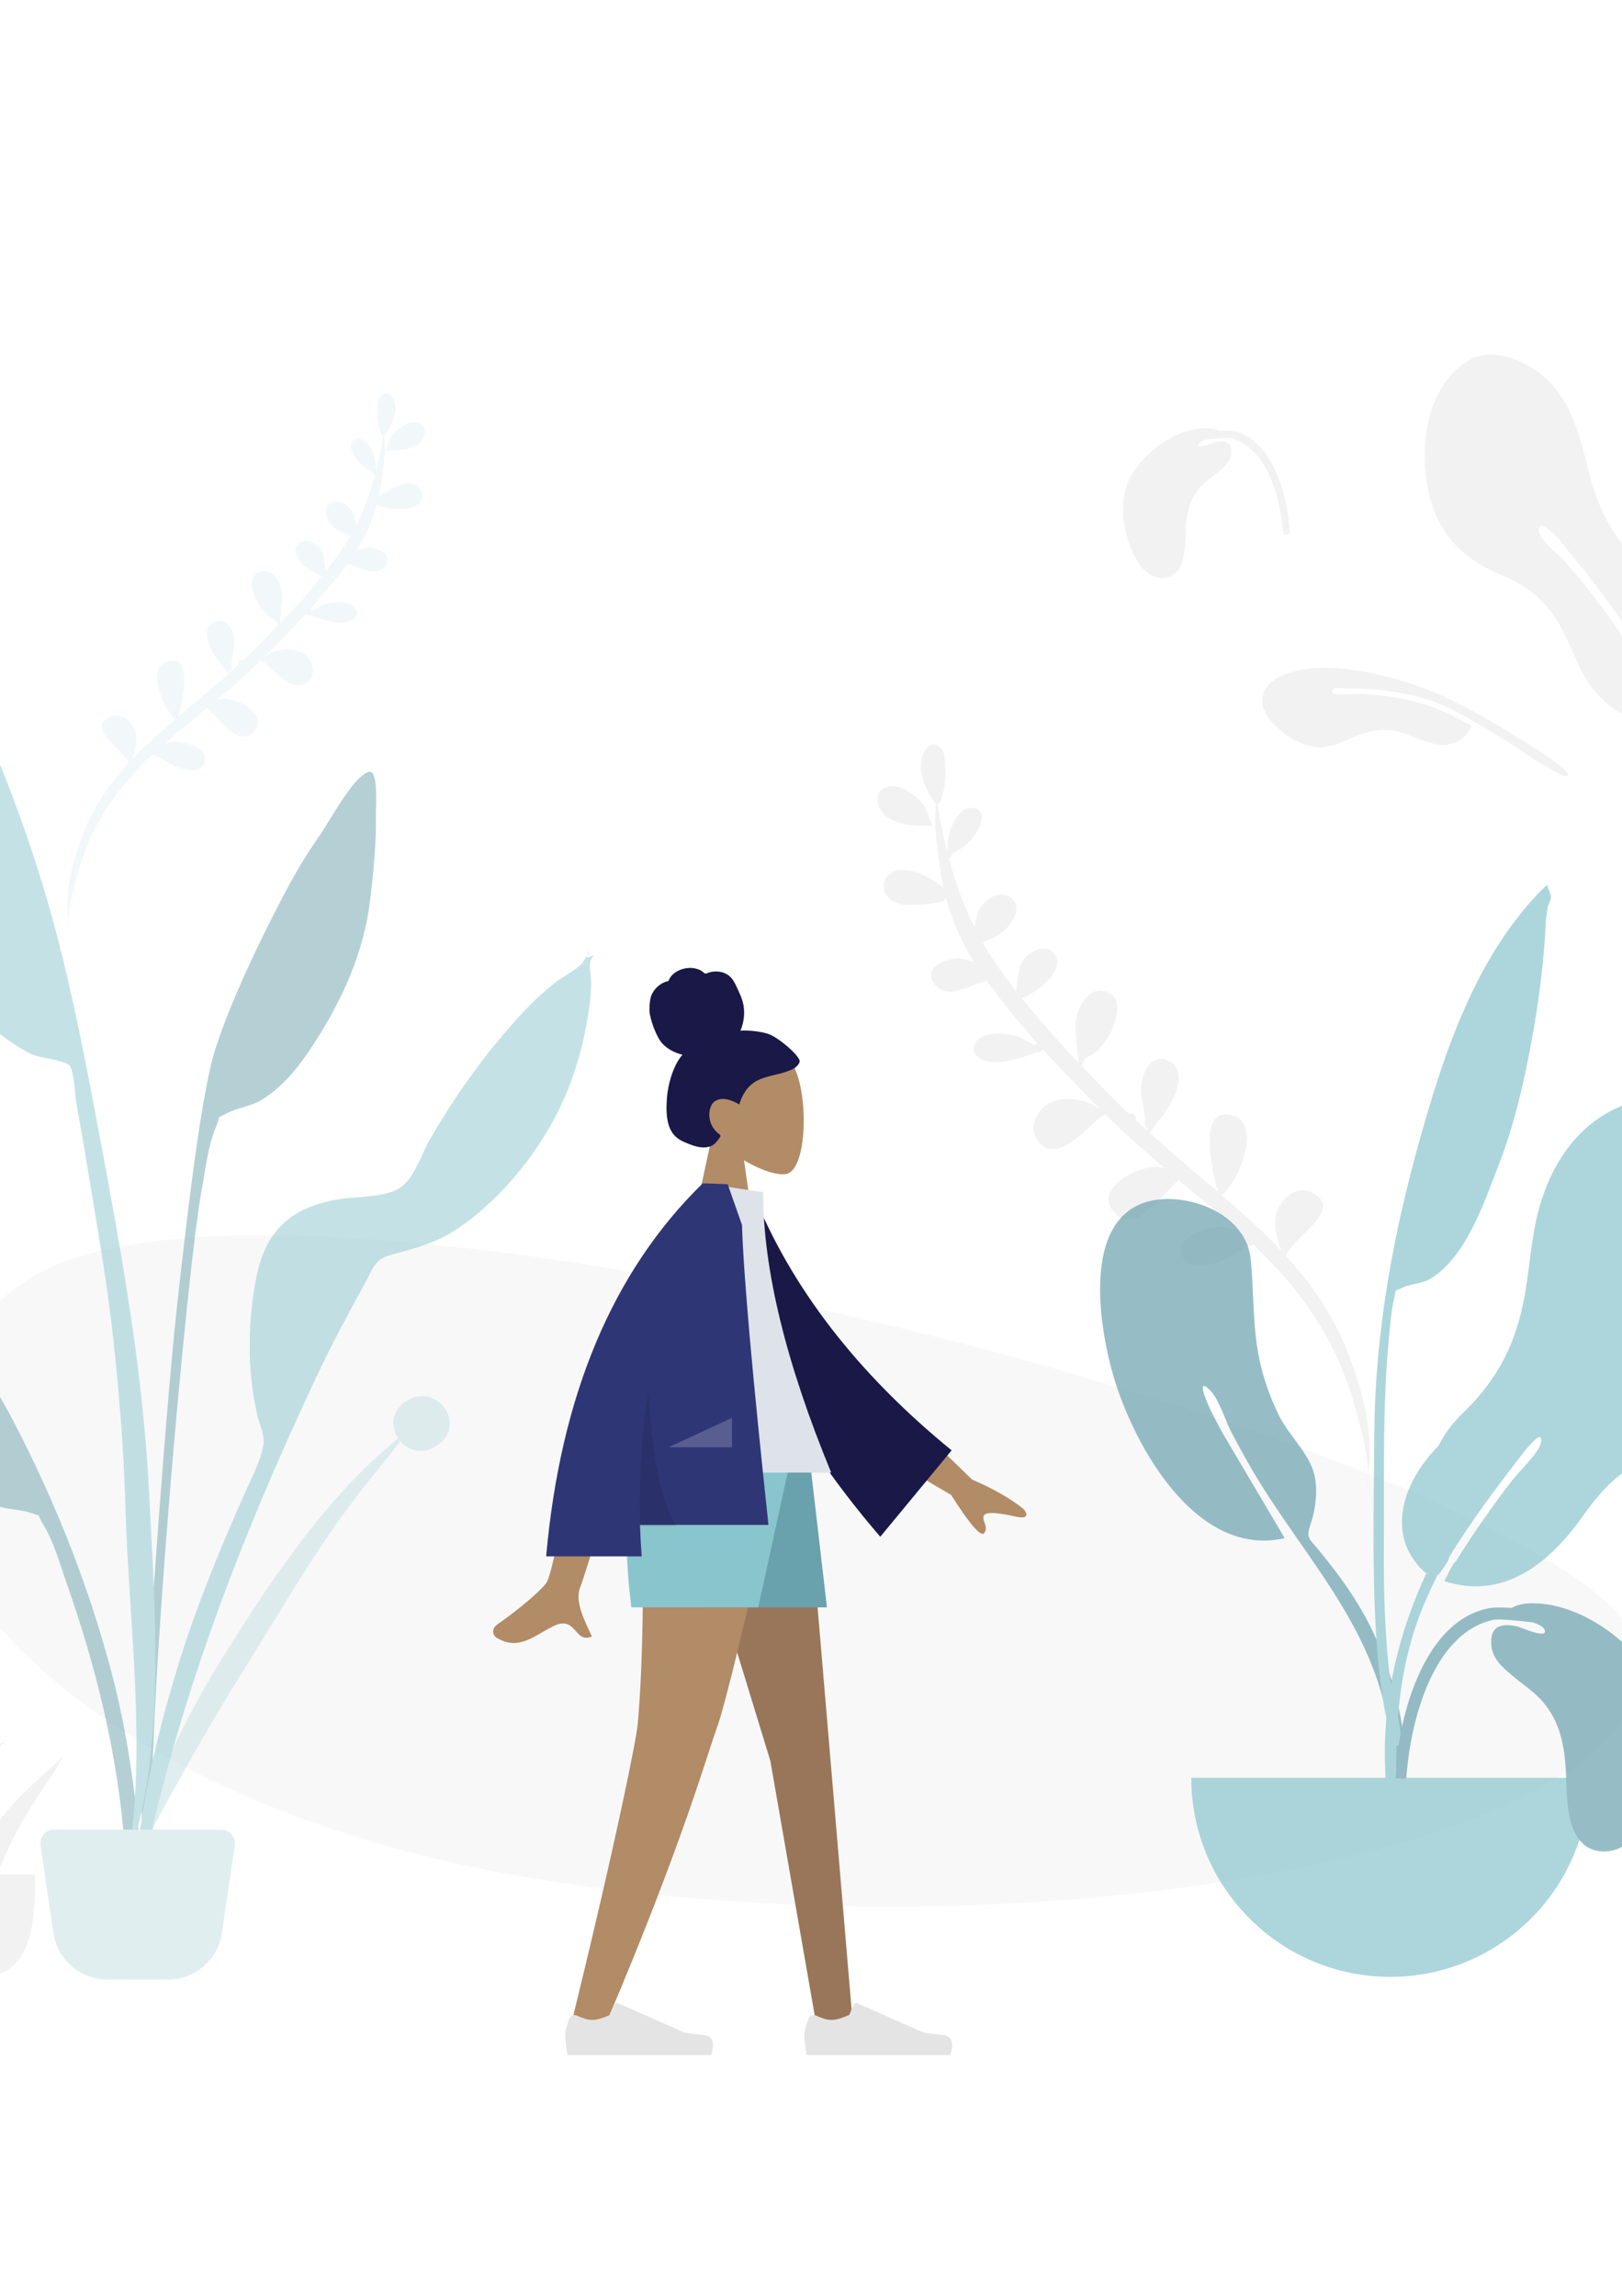 <?xml version="1.0" encoding="UTF-8"?>
<svg width="595px" height="842px" viewBox="0 0 595 842" version="1.1" xmlns="http://www.w3.org/2000/svg" xmlns:xlink="http://www.w3.org/1999/xlink">
    <!-- Generator: Sketch 55.2 (78181) - https://sketchapp.com -->
    <title>A4</title>
    <desc>Created with Sketch.</desc>
    <g id="A4" stroke="none" stroke-width="1" fill="none" fill-rule="evenodd">
        <rect fill="#FFFFFF" x="0" y="0" width="595" height="842"></rect>
        <g id="Background-Shape-2" opacity="0.505" transform="translate(-28, 453)" fill="#F2F2F2">
            <path d="M630.16,153.795 C639.35,222.536 416.485,267.372 224.659,236.082 C32.834,204.791 -55.166,82.598 36.37,17.489 C127.905,-47.62 620.97,85.055 630.16,153.795 Z" id="Background-Shape"></path>
        </g>
        <path d="M499.663,293.553 C504.7,291.376 511.096,294.543 508.029,300.835 C504.743,307.572 493.927,307.091 487.828,306.634 C488.441,306.634 490.74,300.418 491.464,299.499 C493.599,296.786 496.567,294.894 499.663,293.553 Z M436.628,414.136 C435.334,415.13 436.522,414.23 436.628,414.136 Z M502.759,324.969 C505.516,327.316 505.45,331.2 502.966,333.701 C500.008,336.679 494.912,336.298 491.119,335.794 C489.403,335.566 480.243,334.347 482.502,332.956 C482.331,333.01 481.973,333.146 481.587,333.335 C481.346,334.062 481.096,334.785 480.837,335.505 C480.889,335.539 480.934,335.576 480.99,335.61 C480.929,335.58 480.886,335.548 480.833,335.517 C478.237,342.71 474.724,349.504 470.259,355.799 C471.834,355.273 473.456,354.897 475.087,354.777 C479.918,354.421 489.819,358.68 484.115,364.789 C478.647,370.645 470.978,363.653 465.183,362.44 C459.103,370.051 452.458,377.303 445.527,384.286 C445.921,384.432 446.26,384.712 446.44,385.131 C449.137,383.936 451.974,382.173 454.431,381.784 C457.978,381.224 465.195,381.15 467.681,384.429 C470.74,388.461 467.08,391.413 463.189,391.952 C457.546,392.733 450.377,389.621 445.098,387.495 C444.477,387.571 443.816,387.356 443.44,386.843 C443.324,386.798 443.207,386.754 443.093,386.71 C436.081,393.653 428.827,400.341 421.624,406.878 C421.697,406.878 421.77,406.877 421.846,406.877 C423.692,405.8 425.657,404.94 427.759,404.545 C432.62,403.627 438.268,403.917 441.982,407.595 C445.681,411.256 446.739,417.377 442.521,421.05 C434.078,428.402 423.168,410.058 419.154,409.106 C411.837,415.674 404.146,421.767 396.345,427.722 C397.207,427.509 398.087,427.364 398.99,427.326 C406.35,427.009 423.067,436.887 413.617,445.249 C405.382,452.535 397.095,437.246 391.055,431.734 C383.708,437.281 376.325,442.785 369.128,448.529 C372.931,447.73 376.563,447.773 380.52,449.198 C384.614,450.675 391.163,454.169 388.239,459.648 C385.264,465.22 377.339,462.198 373.236,460.164 C370.997,459.055 366.581,455.476 362.623,453.859 C351.107,463.644 341.004,474.556 333.104,487.621 C328.172,495.779 324.293,504.567 321.411,513.657 C319.571,519.459 316.035,529.18 316.238,536.868 C314.162,521.392 320.333,503.259 326.66,489.855 C332.478,477.53 340.775,466.877 350.337,457.397 C348.426,450.455 329.847,439.612 341.594,433.871 C347.832,430.837 353.749,436.724 354.766,442.684 C355.464,446.78 353.811,451.793 352.133,455.645 C355.136,452.76 358.246,449.978 361.442,447.299 C365.857,443.596 370.368,440.012 374.918,436.478 C368.099,429.364 362.321,409.747 372.102,407.101 C386.545,403.206 378.331,429.122 377.082,433.994 C376.8,433.996 376.585,433.899 376.433,433.709 C376.49,434.164 376.557,434.651 376.644,435.143 C385.349,428.417 394.171,421.838 402.73,414.933 C402.022,414.35 400.96,412.208 400.098,411.053 C398.152,408.448 396.302,405.737 395.002,402.741 C392.95,398.006 391.124,390.53 397.347,388.135 C404.115,385.524 406.821,394.013 406.607,398.982 C406.459,402.418 405.352,405.631 404.689,408.972 C404.482,410.014 404.82,414.777 403.496,412.666 C403.524,413.421 403.506,413.965 403.452,414.348 C404.989,413.102 406.516,411.841 408.033,410.569 C407.975,410.396 407.935,410.208 407.935,409.992 C407.935,408.507 409.455,408.015 410.477,408.504 C412.482,406.789 414.469,405.051 416.424,403.274 C420.568,399.51 424.776,395.636 428.96,391.673 C428.138,390.889 428.534,389.883 427.771,389.056 C427.008,388.231 425.449,387.715 424.542,386.939 C422.262,384.984 420.432,382.214 419.144,379.515 C417.019,375.056 414.456,365.801 421.436,364.095 C428.631,362.332 431.768,371.276 431.937,376.774 C431.97,377.84 430.675,387.354 429.885,390.792 C437.629,383.425 445.268,375.762 452.235,367.923 C450.254,367.801 444.846,363.444 443.767,362.277 C441.137,359.428 437.042,353.223 442.069,350.317 C446.538,347.74 451.652,352.08 453.293,356.123 C453.563,356.789 454.317,362.894 454.259,365.612 C457.147,362.285 459.911,358.93 462.496,355.555 C464.22,353.311 465.842,351 467.37,348.634 C467.043,348.425 466.744,348.075 466.466,347.645 C459.322,346.044 450.721,334.316 459.393,330.846 C463.522,329.197 467.692,333.267 469.502,336.515 C469.873,337.179 470.358,340.448 470.758,343.027 C475.211,335.155 478.738,326.759 481.541,318.108 C480.922,317.919 480.416,317.412 480.389,316.583 C476.994,314.405 474.317,312.599 472.075,308.634 C470.682,306.172 468.235,300.584 472.763,299.495 C478.657,298.078 481.838,307.133 482.084,311.524 C482.113,312.034 482.033,313.508 481.943,314.858 C482.146,314.841 482.35,314.854 482.548,314.9 C484.165,309.537 485.518,304.09 486.653,298.622 C483.538,297.436 483.862,280.772 486.096,278.514 C491.088,273.458 494.012,281.293 493.548,285.329 C493.001,290.088 490.61,294.318 487.831,298.038 C487.533,298.431 487.613,298.416 487.572,297.843 C487.517,298.122 487.412,298.325 487.265,298.468 C487.266,300.988 487.391,303.574 487.15,305.792 C486.459,312.142 485.381,318.509 483.975,324.739 C483.633,326.254 483.253,327.755 482.838,329.241 C485.498,327.205 489.031,325.458 490.406,324.926 C493.974,323.546 499.435,322.14 502.759,324.969 Z M315.828,536.868 C315.874,539.097 316.168,541.152 316.828,542.868 C316.367,540.929 316.041,538.923 315.828,536.868 Z" id="Leaf-Bottom" fill="#F2F2F2" transform="translate(412.328, 409.868) scale(-1, 1) rotate(-3) translate(-412.328, -409.868) "></path>
        <path d="M153.702,158.658 C157.3,157.103 161.869,159.365 159.678,163.859 C157.331,168.671 149.605,168.328 145.249,168.001 C145.687,168.001 147.329,163.561 147.846,162.905 C149.371,160.967 151.491,159.616 153.702,158.658 Z M108.629,246.226 C107.335,247.22 108.523,246.32 108.629,246.226 Z M156.58,181.724 C158.594,183.421 158.545,186.23 156.731,188.038 C154.572,190.192 150.85,189.916 148.081,189.551 C146.828,189.386 140.14,188.505 141.789,187.499 C141.665,187.539 141.403,187.637 141.121,187.774 C140.946,188.299 140.763,188.822 140.574,189.342 C140.612,189.367 140.644,189.394 140.685,189.419 C140.641,189.396 140.61,189.373 140.571,189.351 C138.676,194.552 136.11,199.465 132.85,204.017 C134,203.636 135.184,203.364 136.375,203.278 C139.903,203.021 147.132,206.1 142.967,210.517 C138.975,214.751 133.375,209.695 129.144,208.819 C124.704,214.322 119.853,219.566 114.792,224.615 C115.08,224.721 115.327,224.923 115.459,225.226 C117.427,224.362 119.499,223.087 121.293,222.806 C123.883,222.401 129.152,222.348 130.968,224.718 C133.201,227.634 130.529,229.769 127.688,230.158 C123.568,230.723 118.333,228.472 114.478,226.935 C114.025,226.99 113.542,226.835 113.268,226.464 C113.183,226.431 113.098,226.399 113.015,226.368 C107.895,231.388 102.598,236.224 97.339,240.95 C97.392,240.95 97.446,240.95 97.501,240.95 C98.849,240.171 100.284,239.549 101.818,239.264 C105.368,238.6 109.492,238.81 112.203,241.469 C114.904,244.117 115.676,248.542 112.597,251.198 C106.432,256.515 98.466,243.25 95.535,242.561 C90.193,247.311 84.577,251.716 78.881,256.023 C79.51,255.868 80.153,255.764 80.812,255.736 C86.186,255.507 98.392,262.65 91.493,268.696 C85.48,273.965 79.428,262.909 75.019,258.923 C69.654,262.934 64.263,266.914 59.009,271.067 C61.785,270.49 64.437,270.521 67.326,271.552 C70.316,272.62 75.097,275.145 72.962,279.107 C70.79,283.136 65.004,280.951 62.008,279.481 C60.373,278.679 57.149,276.091 54.259,274.921 C45.85,281.997 38.474,289.887 32.705,299.334 C29.104,305.233 26.272,311.587 24.167,318.16 C22.824,322.355 20.242,329.385 20.391,334.944 C18.874,323.753 23.38,310.642 28,300.95 C32.248,292.037 38.306,284.334 45.288,277.48 C43.893,272.46 30.327,264.62 38.905,260.469 C43.459,258.275 47.78,262.532 48.522,266.841 C49.031,269.803 47.824,273.428 46.599,276.213 C48.792,274.127 51.063,272.116 53.396,270.178 C56.62,267.5 59.914,264.909 63.236,262.354 C58.257,257.21 54.038,243.025 61.18,241.112 C71.725,238.296 65.728,257.035 64.816,260.558 C64.61,260.559 64.453,260.489 64.342,260.351 C64.383,260.68 64.433,261.033 64.496,261.389 C70.852,256.525 77.294,251.768 83.543,246.775 C83.026,246.353 82.251,244.805 81.622,243.969 C80.201,242.086 78.85,240.125 77.901,237.959 C76.402,234.536 75.069,229.13 79.613,227.398 C84.555,225.51 86.531,231.649 86.374,235.241 C86.266,237.726 85.458,240.049 84.973,242.465 C84.822,243.218 85.069,246.662 84.103,245.136 C84.123,245.681 84.11,246.075 84.07,246.352 C85.193,245.451 86.307,244.539 87.415,243.62 C87.373,243.494 87.344,243.358 87.344,243.202 C87.344,242.129 88.453,241.773 89.2,242.126 C90.663,240.886 92.114,239.629 93.542,238.345 C96.568,235.623 99.64,232.822 102.695,229.956 C102.095,229.389 102.384,228.662 101.827,228.064 C101.27,227.468 100.131,227.095 99.47,226.533 C97.805,225.12 96.468,223.117 95.528,221.165 C93.977,217.941 92.105,211.249 97.202,210.015 C102.455,208.741 104.746,215.208 104.869,219.184 C104.893,219.954 103.947,226.833 103.371,229.319 C109.025,223.993 114.602,218.451 119.69,212.783 C118.243,212.695 114.294,209.545 113.507,208.7 C111.586,206.641 108.597,202.154 112.267,200.053 C115.53,198.189 119.264,201.327 120.462,204.251 C120.659,204.733 121.21,209.147 121.167,211.112 C123.276,208.706 125.294,206.281 127.182,203.84 C128.441,202.218 129.625,200.547 130.741,198.836 C130.502,198.685 130.283,198.432 130.08,198.121 C124.864,196.963 118.584,188.483 124.916,185.974 C127.931,184.781 130.976,187.724 132.297,190.073 C132.568,190.553 132.923,192.917 133.214,194.782 C136.466,189.09 139.041,183.018 141.088,176.763 C140.636,176.626 140.266,176.26 140.246,175.661 C137.767,174.086 135.813,172.78 134.176,169.913 C133.159,168.132 131.372,164.092 134.679,163.305 C138.982,162.28 141.304,168.828 141.484,172.003 C141.505,172.371 141.447,173.437 141.381,174.413 C141.53,174.401 141.678,174.411 141.823,174.444 C143.004,170.566 143.991,166.627 144.82,162.673 C142.546,161.816 142.783,149.767 144.413,148.134 C148.058,144.478 150.194,150.143 149.855,153.062 C149.455,156.503 147.709,159.561 145.681,162.251 C145.463,162.535 145.522,162.524 145.491,162.11 C145.451,162.312 145.375,162.458 145.267,162.562 C145.268,164.384 145.359,166.254 145.183,167.858 C144.679,172.449 143.892,177.053 142.865,181.558 C142.615,182.654 142.338,183.739 142.035,184.813 C143.977,183.341 146.557,182.078 147.561,181.693 C150.166,180.695 154.153,179.679 156.58,181.724 Z M19.997,334.485 C20.042,335.971 20.337,337.34 20.997,338.485 C20.536,337.192 20.209,335.854 19.997,334.485 Z" id="Leaf-Top" fill="#C1DEE2" opacity="0.2" transform="translate(90.123, 242.714) rotate(-3) translate(-90.123, -242.714) "></path>
        <g id="Plant-Right" opacity="0.7" transform="translate(399, 324)">
            <path d="M79.905,113.04 C66.253,113.763 50.294,123.453 50.397,138.364 C50.472,149.198 51.922,159.857 51.418,170.736 C51.016,179.43 49.125,187.934 46.188,196.124 C43.365,204 36.543,211.168 35.436,219.38 C34.731,224.613 36.18,231.718 38.417,236.529 C41.138,242.378 39.981,242.015 36.366,247.543 C29.282,258.376 23.034,269.378 19.108,281.84 C13.453,299.789 10.671,320.368 15.415,338.867 C16.018,341.216 17.335,349.735 20.684,349.988 C24.424,350.271 22.193,345.554 21.831,343.993 C19.522,334.031 17.485,325.325 17.914,314.915 C19.568,274.751 45.204,245.709 60.151,210.198 C60.985,208.36 62.696,204.013 63.901,201.137 C65.803,196.596 67.31,188.177 70.162,184.659 C75.533,178.03 71.283,190.668 70.356,193.092 C69.183,196.159 67.882,199.425 66.635,202.136 C60.946,214.691 54.566,228.413 48.688,241.357 C80.392,245.157 98.286,205.642 104.023,180.296 C108.75,159.414 111.986,111.413 79.905,113.04" id="Leaf-Me-Alone!" fill="#69A1AC" transform="translate(60, 231.5) scale(-1, 1) rotate(6) translate(-60, -231.5) "></path>
            <path d="M210.805,78.121 C187.983,79.932 173.331,94.992 166.511,116.056 C162.835,127.407 162.413,139.068 160.37,150.734 C157.298,168.284 150.686,181.585 137.764,194.089 C133.762,197.961 130.812,201.937 128.716,206.191 C124.554,210.438 120.931,215.244 118.269,221.12 C114.869,228.624 113.907,237.628 117.832,245.109 C118.888,247.121 121.521,251.158 124.25,252.992 C114.033,274.752 108.415,298.584 109.048,322.386 C109.431,336.753 110.132,351.127 110.951,365.477 C111.171,369.33 112.426,375.693 114.31,369.231 C116.035,363.32 113.872,354.041 113.672,347.867 C112.698,317.786 111.866,290.435 124.248,262.331 C125.547,259.385 126.924,256.463 128.357,253.565 C128.442,253.516 128.52,253.457 128.599,253.4 C128.653,253.442 128.703,253.487 128.758,253.529 C128.849,253.365 128.975,253.171 129.121,252.954 C129.532,252.529 129.891,251.993 130.233,251.395 C131.331,249.873 132.574,248.084 132.581,247.105 C132.581,247.098 132.577,247.086 132.577,247.078 C140.242,234.565 149.022,222.742 157.99,211.149 C157.923,211.234 167.718,197.897 166.204,205.272 C165.474,208.827 158.269,215.595 155.359,219.36 C148.922,227.735 141.363,238.348 135.082,248.61 C134.237,249.096 133.043,251.48 132.179,253.257 C131.702,254.157 131.257,255.064 130.82,255.855 C153.077,263.208 170.39,248.396 182.196,231.168 C182.21,231.147 182.223,231.126 182.236,231.106 C185.829,226.346 189.509,221.619 194.107,217.856 C201.777,211.576 209.992,210.468 219.036,207.378 C243.7,198.951 254.186,166.987 257.516,143.27 C261.274,116.513 242.894,75.483 210.805,78.121" id="Leaf-Me-Alone!" fill="#89C5CC"></path>
            <path d="M187.087,8.282 C160.498,29.164 144.586,61.073 131.288,91.305 C116.437,125.071 104.873,159.853 99.484,196.372 C95.944,220.365 91.895,244.44 89.925,268.626 C89.225,277.215 88.875,285.869 89.041,294.487 C89.055,295.195 89.431,314.438 92.938,310.459 C94.933,308.196 92.585,290.503 92.625,287.616 C92.855,271.359 94.648,255.202 97.008,239.127 C100.892,212.659 103.815,186.195 110.209,160.18 C111.163,156.295 112.062,152.201 113.539,148.478 C115.109,144.519 113.592,146.13 117.057,144.963 C120.424,143.827 124.28,144.599 127.821,143.079 C141.87,137.048 151.326,117.816 158.339,105.31 C166.361,91.01 172.211,75.38 177.31,59.861 C181.055,48.459 184.191,37.043 186.707,25.314 C187.499,21.618 188.064,17.715 189.314,14.146 C189.651,13.184 190.889,11.571 190.976,10.689 C191.161,8.822 190.194,7.573 190.322,6 C189.228,6.737 188.149,7.499 187.087,8.282" id="Leaf-Me-Alone!" fill="#89C5CC" transform="translate(140, 158.5) rotate(-8) translate(-140, -158.5) "></path>
            <path d="M38,328 C38,368.317 70.683,401 111,401 C151.317,401 184,368.317 184,328" id="Base" fill="#89C5CC"></path>
            <path d="M116.857,328.232 L113,328.232 C113.268,323.393 113.621,318.562 114.43,313.776 C117.525,295.473 127.2,268.591 148.42,265.62 C149.203,265.51 152.083,265.491 155.571,265.696 C157.224,264.772 159.076,264.213 161.028,264.085 C179.095,262.753 199.271,277.329 207.986,292.497 C215.012,304.726 213.828,320.785 209.489,333.778 C206.583,342.476 200.241,354.878 189.665,354.999 C176.433,355.15 175.795,338.796 175.539,329.236 C175.199,316.525 173.593,305.453 163.577,296.789 C161.243,294.771 158.692,292.995 156.334,291.005 C152.642,287.89 148.562,284.7 148.086,279.546 C147.43,272.436 151.443,271.156 157.571,272.477 C158.616,272.702 169.139,277.424 167.581,273.692 C167.105,272.552 165.368,271.648 163.175,270.971 C157.501,270.354 150.733,269.638 148.787,270.066 C127.792,274.672 119.617,303.755 117.446,322.233 C117.212,324.227 117.023,326.228 116.857,328.232 Z" id="Leaf-Me-Alone!" fill="#69A1AC"></path>
        </g>
        <g id="Plant-Left" opacity="0.5" transform="translate(-61, 195)">
            <path d="M178.223,111.445 C182.425,105.453 190.224,90.235 196.138,88.094 C199.948,86.715 198.837,100.98 198.884,103.7 C199.067,114.224 198.043,124.681 196.778,135.116 C194.498,153.937 187.045,170.697 176.822,186.715 C171.562,194.957 165.391,203.3 156.845,208.442 C152.912,210.811 148.179,211.207 144.294,213.248 C139.769,215.623 142.233,213.703 140.194,218.417 C137.363,224.963 136.457,233.408 135.147,240.392 C129.132,272.455 114.568,441.945 117.093,474.558 C117.317,477.449 113.287,478.14 113.085,474.611 C112.016,455.9 121.27,326.322 125.94,283.947 C130.609,241.571 135.334,204.134 140.071,189.474 C145.819,171.687 156.199,150.298 164.84,133.711 C168.854,126.006 173.229,118.565 178.223,111.445 Z" id="Leaf" fill="#69A1AC"></path>
            <path d="M209.414,319.278 C220.349,311.25 232.186,326.401 222.29,334.43 C216.82,338.868 211.101,337.29 207.882,333.591 C205.792,336.139 203.836,338.803 201.956,341.052 C196.229,347.909 190.817,354.928 185.644,362.111 C174.898,377.035 165.689,392.801 156.06,408.278 C146.558,423.554 137.132,438.908 128.519,454.571 C121.223,467.841 111.498,483.452 109,498 C112.79,467.146 127.172,437.49 144.298,410.291 C161.285,383.314 180.779,353.853 207.081,332.564 C204.404,328.627 204.33,323.008 209.414,319.278 Z" id="Leaf" fill="#C1DEE2"></path>
            <path d="M1.913,244.031 C8.032,245.227 18.031,259.07 23.075,264.344 C29.07,270.612 34.508,277.292 39.635,284.292 C50.671,299.358 60.541,315.376 68.934,332.08 C82.616,359.311 93.578,387.265 101.533,416.918 C106.403,435.069 109.556,453.883 111.424,472.565 C111.777,476.089 115.471,503.253 110.148,503.985 C105.361,504.644 106.84,483.359 106.609,480.463 C103.998,447.798 96.177,416.015 85.299,385.226 C82.929,378.519 80.728,370.304 76.938,364.268 C74.209,359.921 76.919,361.437 72.123,359.792 C68.005,358.378 63.313,358.724 59.096,356.993 C49.936,353.237 42.601,345.944 36.171,338.608 C23.676,324.351 13.774,308.928 8.613,290.66 C5.749,280.532 3.118,270.344 1.658,259.902 C1.281,257.203 -2.028,243.26 1.913,244.031 Z" id="Leaf" fill="#69A1AC"></path>
            <path d="M26.061,13.716 C49.111,53.69 68.053,97.601 80.283,142.076 C87.694,169.023 92.876,196.675 98.025,224.126 C105.997,266.632 113.538,309.134 115.683,352.395 C117.841,395.906 122.108,446.092 107.861,488 C114.978,445.452 108.202,400.162 107.002,357.35 C106.429,336.912 104.768,316.674 102.588,296.355 C100.473,276.645 97.018,257.029 93.801,237.474 C92.234,227.95 90.588,218.441 88.912,208.937 C88.412,206.101 88.2,197.687 86.401,195.75 C84.591,193.8 75.354,193.005 72.454,191.574 C66.615,188.693 61.122,184.6 56.261,180.275 C46.942,171.984 38.835,161.151 32.436,150.472 C17.631,125.764 11.712,95.61 12.011,66.994 C12.068,61.438 21.003,1.61 17.415,0.786 C17.631,0.533 17.835,0.272 18.028,0 C20.745,4.549 23.411,9.128 26.061,13.716 Z" id="Leaf" fill="#89C5CC"></path>
            <path d="M274.846,157.887 C275.202,157.374 277.517,153.807 276.351,154.035 C278.724,153.57 273.087,157.969 279,155.27 C276.192,157.922 277.813,161.366 277.85,164.935 C277.911,170.73 276.942,176.476 275.851,182.146 C274.126,191.109 271.557,199.823 267.828,208.159 C259.701,226.326 245.901,243.814 229.518,255.172 C221.43,260.779 213.504,262.689 204.28,265.27 C198.453,266.901 197.991,269.915 194.898,275.569 C188.46,287.345 182.136,299.078 176.457,311.251 C169.677,325.788 163.095,340.34 156.886,355.132 C135.969,404.957 118.945,456.578 110.005,510 C109.786,478.519 117.069,446.095 126.255,416.088 C132.947,394.226 141.658,373.151 150.95,352.289 C153.201,347.236 156.613,340.735 157.57,335.155 C158.239,331.245 156.192,327.486 155.255,323.367 C151.601,307.33 151.863,289.363 155.071,273.24 C158.609,255.461 168.839,247.209 186.145,244.691 C192.474,243.769 200.519,244.107 206.322,241.408 C212.645,238.47 215.253,228.81 218.849,222.61 C228.506,205.953 239.98,189.979 253.155,175.945 C256.803,172.059 260.726,168.473 264.888,165.15 C267.513,163.053 273.058,160.47 274.846,157.887 Z" id="Leaf" fill="#89C5CC"></path>
            <path d="M80.791,476 L142.209,476 C144.97,476 147.209,478.239 147.209,481 C147.209,481.244 147.191,481.488 147.155,481.729 L142.408,513.918 C140.961,523.73 132.541,531 122.622,531 L100.378,531 C90.459,531 82.039,523.73 80.592,513.918 L75.845,481.729 C75.442,478.998 77.33,476.456 80.062,476.054 C80.303,476.018 80.547,476 80.791,476 Z" id="Base" fill="#C1DEE2"></path>
        </g>
        <g id="Maceta" transform="translate(-51, 639)" fill="#F2F2F2">
            <path d="M15.418,48.456 C15.418,69.743 17.098,87 39.646,87 C62.194,87 63.873,69.743 63.873,48.456" id="Base"></path>
            <path d="M46.353,35.174 C45.527,36.603 44.79,38.061 44.139,39.54 C44.116,36.493 44.285,33.424 44.745,30.313 C45.531,24.983 46.732,19.682 47.861,14.388 C48.672,10.584 48.621,3.752 51.699,0.72 C52.544,0.065 52.747,1.351 52.747,1.908 C52.757,2.026 52.744,-0.368 51.925,0.049 C47.054,2.564 45.476,10.474 43.917,14.434 C41.642,20.215 39.706,26.124 38.909,32.138 C38.708,33.657 38.598,35.176 38.573,36.692 C38.407,36.287 38.252,35.878 38.08,35.474 C35.268,28.881 31.475,22.447 26.743,16.514 C25.578,15.054 10.934,0.649 9.788,2.854 C9.901,3.174 10.138,3.44 10.499,3.651 C10.52,3.675 10.521,3.662 10.508,3.626 C11.368,5.016 13.814,7.161 14.575,8.379 C16.492,11.442 17.982,14.693 19.496,17.882 C22.695,24.622 25.662,31.429 28.539,38.25 C29.208,39.839 29.907,41.419 30.619,42.994 C23.277,32.405 13.483,22.791 -1.42108547e-14,17.287 C4.605,19.63 7.624,24.037 10.734,27.412 C14.485,31.483 18.435,35.444 22.193,39.51 C26.625,44.307 31.841,49.358 36.104,54.666 C40.233,63.336 44.246,72.015 46.723,81.128 C45.708,77.98 46.644,73.628 46.47,70.324 C46.332,67.693 46.025,65.084 45.604,62.48 C46.124,63.655 46.573,64.83 46.776,65.924 C46.591,64.09 46.377,62.268 46.147,60.455 C46.737,58.758 47.316,57.175 47.707,55.87 C49.712,49.179 52.099,42.602 55.349,36.193 C58.357,30.264 61.808,24.41 65.567,18.735 C67.321,16.089 69.099,13.453 70.866,10.812 C72.022,9.083 73.123,6.316 74.733,4.659 C64.326,14.174 52.956,23.757 46.353,35.174" id="Fill-27"></path>
        </g>
        <g id="Top-Leaves" transform="translate(412, 116)" fill="#F2F2F2">
            <path d="M211.46,136.914 C211.698,126.528 207.443,116.956 202.733,107.922 C193.564,90.335 188.978,79.813 190.46,58.926 C191.332,46.642 192.374,33.663 186.104,22.508 C181.539,14.385 171.963,5.695 161.851,7.164 C145.844,10.81 136.908,26.062 133.482,41.206 C129.236,59.976 134.098,73.98 148.272,86.007 C156.259,92.782 160.764,99.761 162.942,110.079 C164.685,118.33 164.19,127.792 167.171,135.727 C171.628,147.589 179.675,154.833 191.779,157.036 C187.411,133.524 181.275,109.23 171.436,87.432 C170.553,85.275 164.206,76.055 166.847,73.726 C169.756,71.162 174.557,85.904 174.519,85.812 C177.308,92.363 179.661,99.126 181.923,105.917 C181.911,105.919 181.898,105.918 181.885,105.92 C184.22,112.893 186.495,119.938 188.668,127.029 C189.512,130.004 190.302,132.996 191.004,136.028 C192.034,140.477 192.156,152.194 195.077,155.673 C195.702,156.417 196.338,156.926 196.979,157.259 C198.149,162.165 199.241,167.082 200.198,172.009 C202.697,184.877 204.142,198.076 202.522,211.161 C202.049,214.98 197.19,228.262 198.8,231.653 C201.743,237.855 203.398,228.291 204.026,225.446 C209.219,201.884 207.342,179.763 201.676,156.695 C206.885,153.107 211.363,141.122 211.46,136.914" id="Leaf" transform="translate(171.735, 120.352) rotate(-18) translate(-171.735, -120.352) "></path>
            <path d="M115.859,100.659 C108.257,101.771 101.082,111.379 97.541,117.785 C93.16,125.711 90.104,134.756 87.803,143.463 C84.01,157.806 83.498,173.726 83.451,188.417 C83.445,190.187 83.076,211.81 85.604,211.455 C88.108,211.104 86.522,188.659 86.736,184.011 C87.19,174.093 86.511,164.311 88.837,154.518 C91.246,144.378 95.662,134.822 101.242,126.063 C101.958,124.939 103.474,120.76 105.196,121.725 C106.88,122.669 102.215,128.237 101.552,129.319 C98.817,133.787 96.442,138.519 94.475,143.38 C90.789,152.487 88.874,162.018 88.94,171.831 C94.725,172.72 99.765,169.332 101.706,163.687 C103.382,158.809 103.546,153.133 105.451,148.52 C106.762,145.343 108.849,142.645 111.401,140.364 C118.132,134.346 125.159,132.841 127.165,122.855 C128.738,115.026 126.785,99.068 115.859,100.659" id="Leaf" transform="translate(105.536, 156.004) scale(-1, 1) rotate(58) translate(-105.536, -156.004) "></path>
            <path d="M2.352,80 L3.05533376e-13,80 C0.165,77.015 0.379,74.036 0.884,71.084 C2.774,60.022 8.685,43.775 21.65,41.979 C22.128,41.912 23.888,41.901 26.019,42.025 C27.029,41.467 28.16,41.129 29.352,41.051 C40.39,40.246 52.717,49.056 58.042,58.223 C62.334,65.615 61.611,75.321 58.96,83.173 C57.184,88.431 53.31,95.926 46.848,95.999 C38.764,96.091 38.374,86.207 38.218,80.428 C38.01,72.746 37.029,66.054 30.91,60.818 C29.484,59.598 27.925,58.525 26.485,57.322 C24.229,55.439 21.736,53.511 21.446,50.396 C21.045,46.099 23.497,45.325 27.241,46.124 C27.879,46.26 34.308,49.113 33.356,46.858 C33.065,46.169 32.004,45.623 30.664,45.213 C27.197,44.84 23.063,44.408 21.874,44.666 C9.047,47.45 4.053,65.028 2.726,76.196 C2.576,77.46 2.456,78.729 2.352,80 Z" id="Leaf-Me-Alone!" transform="translate(30.552, 68.5) scale(-1, 1) translate(-30.552, -68.5) "></path>
        </g>
        <g id="Group" transform="translate(128, 351)">
            <g id="Head/Front/Chongo" transform="translate(71.54, 0)">
                <g id="Head" stroke-width="1" transform="translate(53.603, 30.702)" fill="#B28B67">
                    <path d="M8.202,34.158 C3.627,28.802 0.532,22.237 1.049,14.881 C2.54,-6.314 32.111,-1.651 37.863,9.046 C43.615,19.743 42.932,46.878 35.497,48.79 C32.533,49.552 26.217,47.685 19.789,43.819 L23.824,72.298 L0,72.298 L8.202,34.158 Z"></path>
                </g>
                <path d="M82.056,28.097 C78.8,27.107 74.075,26.771 72.087,26.998 C73.218,24.295 73.666,21.283 73.301,18.351 C72.945,15.502 71.669,13.075 70.489,10.533 C69.945,9.361 69.328,8.196 68.409,7.3 C67.473,6.386 66.287,5.784 65.044,5.496 C63.772,5.202 62.442,5.226 61.169,5.493 C60.605,5.611 60.099,5.869 59.547,6.011 C58.981,6.158 58.706,5.804 58.295,5.449 C57.305,4.593 55.854,4.171 54.602,4.02 C53.196,3.85 51.738,4.062 50.398,4.522 C49.094,4.971 47.84,5.7 46.897,6.761 C46.477,7.234 46.096,7.771 45.848,8.365 C45.747,8.609 45.73,8.753 45.486,8.842 C45.261,8.925 44.997,8.927 44.765,9.006 C42.516,9.766 40.593,11.5 39.545,13.726 C38.935,15.025 38.645,17.312 38.724,19.875 C38.804,22.438 41.123,29.125 43.293,31.565 C45.229,33.742 48.076,35.179 50.823,35.808 C48.999,37.887 47.786,40.485 46.888,43.128 C45.913,45.998 45.31,48.981 45.087,52.02 C44.875,54.907 44.856,57.961 45.534,60.787 C46.169,63.429 47.526,65.597 49.792,66.972 C50.83,67.602 51.946,68.075 53.07,68.508 C54.177,68.934 55.287,69.349 56.446,69.588 C58.641,70.04 61.169,69.963 62.859,68.22 C63.469,67.592 64.139,66.802 64.583,66.035 C64.743,65.759 64.839,65.578 64.645,65.309 C64.412,64.985 64.036,64.738 63.737,64.485 C62.033,63.044 60.979,61.12 60.713,58.834 C60.443,56.514 61.068,53.52 63.328,52.507 C66.119,51.258 69.192,52.692 71.672,54.029 C72.726,50.317 74.89,46.975 78.283,45.273 C82.038,43.389 86.345,43.169 90.203,41.553 C91.208,41.132 92.232,40.653 92.972,39.795 C93.282,39.437 93.644,38.972 93.768,38.497 C93.93,37.874 93.527,37.352 93.216,36.866 C91.567,34.291 85.311,29.088 82.056,28.097 Z" id="hair" fill="#191847"></path>
            </g>
            <g id="Bottom/Standing/Shorts" transform="translate(0, 180)">
                <polygon id="Leg" fill="#997659" points="119.467 9.9475983e-14 154.589 114.788 171.603 212.408 184.943 212.408 166.965 9.9475983e-14"></polygon>
                <path d="M106.902,0 C109.287,63.025 106.48,95.534 105.946,101.26 C105.412,106.986 98.101,144.115 80.793,214.33 L95.008,209.45 C122.362,145.052 131.683,111.583 134.82,103.127 C137.958,94.67 146.29,60.295 159.818,0 L106.902,0 Z" id="Leg" fill="#B28B67"></path>
                <g id="Accessories/Shoe/Flat-Sneaker" transform="translate(78.4, 185.678)" fill="#E4E4E4">
                    <path d="M2.45,23.636 C1.44,26.329 0.934,28.349 0.934,29.698 C0.934,31.366 1.215,33.8 1.777,37 C3.731,37 21.299,37 54.48,37 C55.849,32.518 55.059,30.098 52.108,29.741 C49.157,29.383 46.706,29.061 44.754,28.773 L20.315,17.987 C19.809,17.764 19.219,17.993 18.996,18.498 C18.993,18.505 18.99,18.511 18.988,18.518 L17.439,22.236 C14.708,23.497 12.488,24.128 10.78,24.128 C9.414,24.128 7.535,23.59 5.143,22.515 L5.143,22.515 C4.136,22.061 2.952,22.511 2.499,23.518 C2.481,23.557 2.465,23.596 2.45,23.636 Z" id="shoe"></path>
                </g>
                <g id="Accessories/Shoe/Flat-Sneaker" transform="translate(166.133, 185.678)" fill="#E4E4E4">
                    <path d="M2.45,23.636 C1.44,26.329 0.934,28.349 0.934,29.698 C0.934,31.366 1.215,33.8 1.777,37 C3.731,37 21.299,37 54.48,37 C55.849,32.518 55.059,30.098 52.108,29.741 C49.157,29.383 46.706,29.061 44.754,28.773 L20.315,17.987 C19.809,17.764 19.219,17.993 18.996,18.498 C18.993,18.505 18.99,18.511 18.988,18.518 L17.439,22.236 C14.708,23.497 12.488,24.128 10.78,24.128 C9.414,24.128 7.535,23.59 5.143,22.515 L5.143,22.515 C4.136,22.061 2.952,22.511 2.499,23.518 C2.481,23.557 2.465,23.596 2.45,23.636 Z" id="shoe"></path>
                </g>
                <polygon id="Bottom" fill="#69A1AC" points="114.8 0 129.733 58.483 175.346 58.483 168.545 0"></polygon>
                <path d="M106.4,-3.55271368e-15 C101.486,14.724 100.553,34.219 103.6,58.483 L150.146,58.483 L162.945,-3.55271368e-15 L106.4,-3.55271368e-15 Z" id="Bottom" fill="#89C5CC"></path>
            </g>
            <g id="Body/Jacket" transform="translate(21, 83)">
                <path d="M181.159,82.927 L207.605,108.641 C215.3,111.912 221.605,115.524 226.52,119.478 C227.626,120.806 228.829,123.352 223.629,122.213 C218.428,121.074 212.907,120.108 211.929,121.794 C210.952,123.48 213.832,126.062 212.026,128.268 C210.821,129.739 206.771,125.061 199.876,114.235 L172.375,98.075 L181.159,82.927 Z M63.772,86.553 L83.282,86.63 C71.235,125.388 64.732,145.952 63.772,148.324 C61.612,153.66 66.183,161.786 68.138,166.153 C61.771,168.993 62.449,158.477 54.417,162.201 C47.086,165.6 41.509,171.76 33.039,166.551 C31.998,165.911 30.856,163.499 33.614,161.615 C40.483,156.921 50.382,148.705 51.719,146 C53.543,142.312 57.561,122.497 63.772,86.553 Z" id="Skin" fill="#B28B67"></path>
                <path d="M113.934,8.602 L121.856,6.524 C138.718,39.785 165.632,68.994 202.598,94.148 L179.289,127.998 C141.282,90.901 116.397,51.373 113.934,8.602 Z" id="Coat-Back" fill="#191847" transform="translate(158.266, 67.261) rotate(5) translate(-158.266, -67.261) "></path>
                <path d="M84.023,106.075 L155.91,106.075 C139.256,65.715 130.928,31.43 130.928,3.22 L109.244,0 C92.202,27.317 87.389,60.951 84.023,106.075 Z" id="Shirt" fill="#DDE3E9"></path>
                <path d="M108.785,0.015 C108.787,0.01 108.79,0.005 108.793,-4.26325641e-14 L110.209,-4.26325641e-14 C111.902,0.058 114.482,0.163 117.948,0.314 L123.188,15.238 C123.742,33.434 126.979,70.104 132.898,125.248 L85.775,125.248 C85.898,129.057 86.102,132.901 86.386,136.781 L51.348,136.781 C56.589,77.848 75.729,32.254 108.767,1.42108547e-14 L108.785,0.015 Z" id="Coat-Front" fill="#2F3676"></path>
                <path d="M88.888,76.516 C90.229,100.257 93.587,116.624 98.961,125.615 L85.787,125.615 C85.21,108.534 86.244,92.168 88.888,76.516 Z" id="Shade" fill-opacity="0.1" fill="#000000"></path>
                <polygon id="Light" fill-opacity="0.2" fill="#FFFFFF" points="96.264 96.77 119.5 86.004 119.5 96.77"></polygon>
            </g>
        </g>
    </g>
</svg>